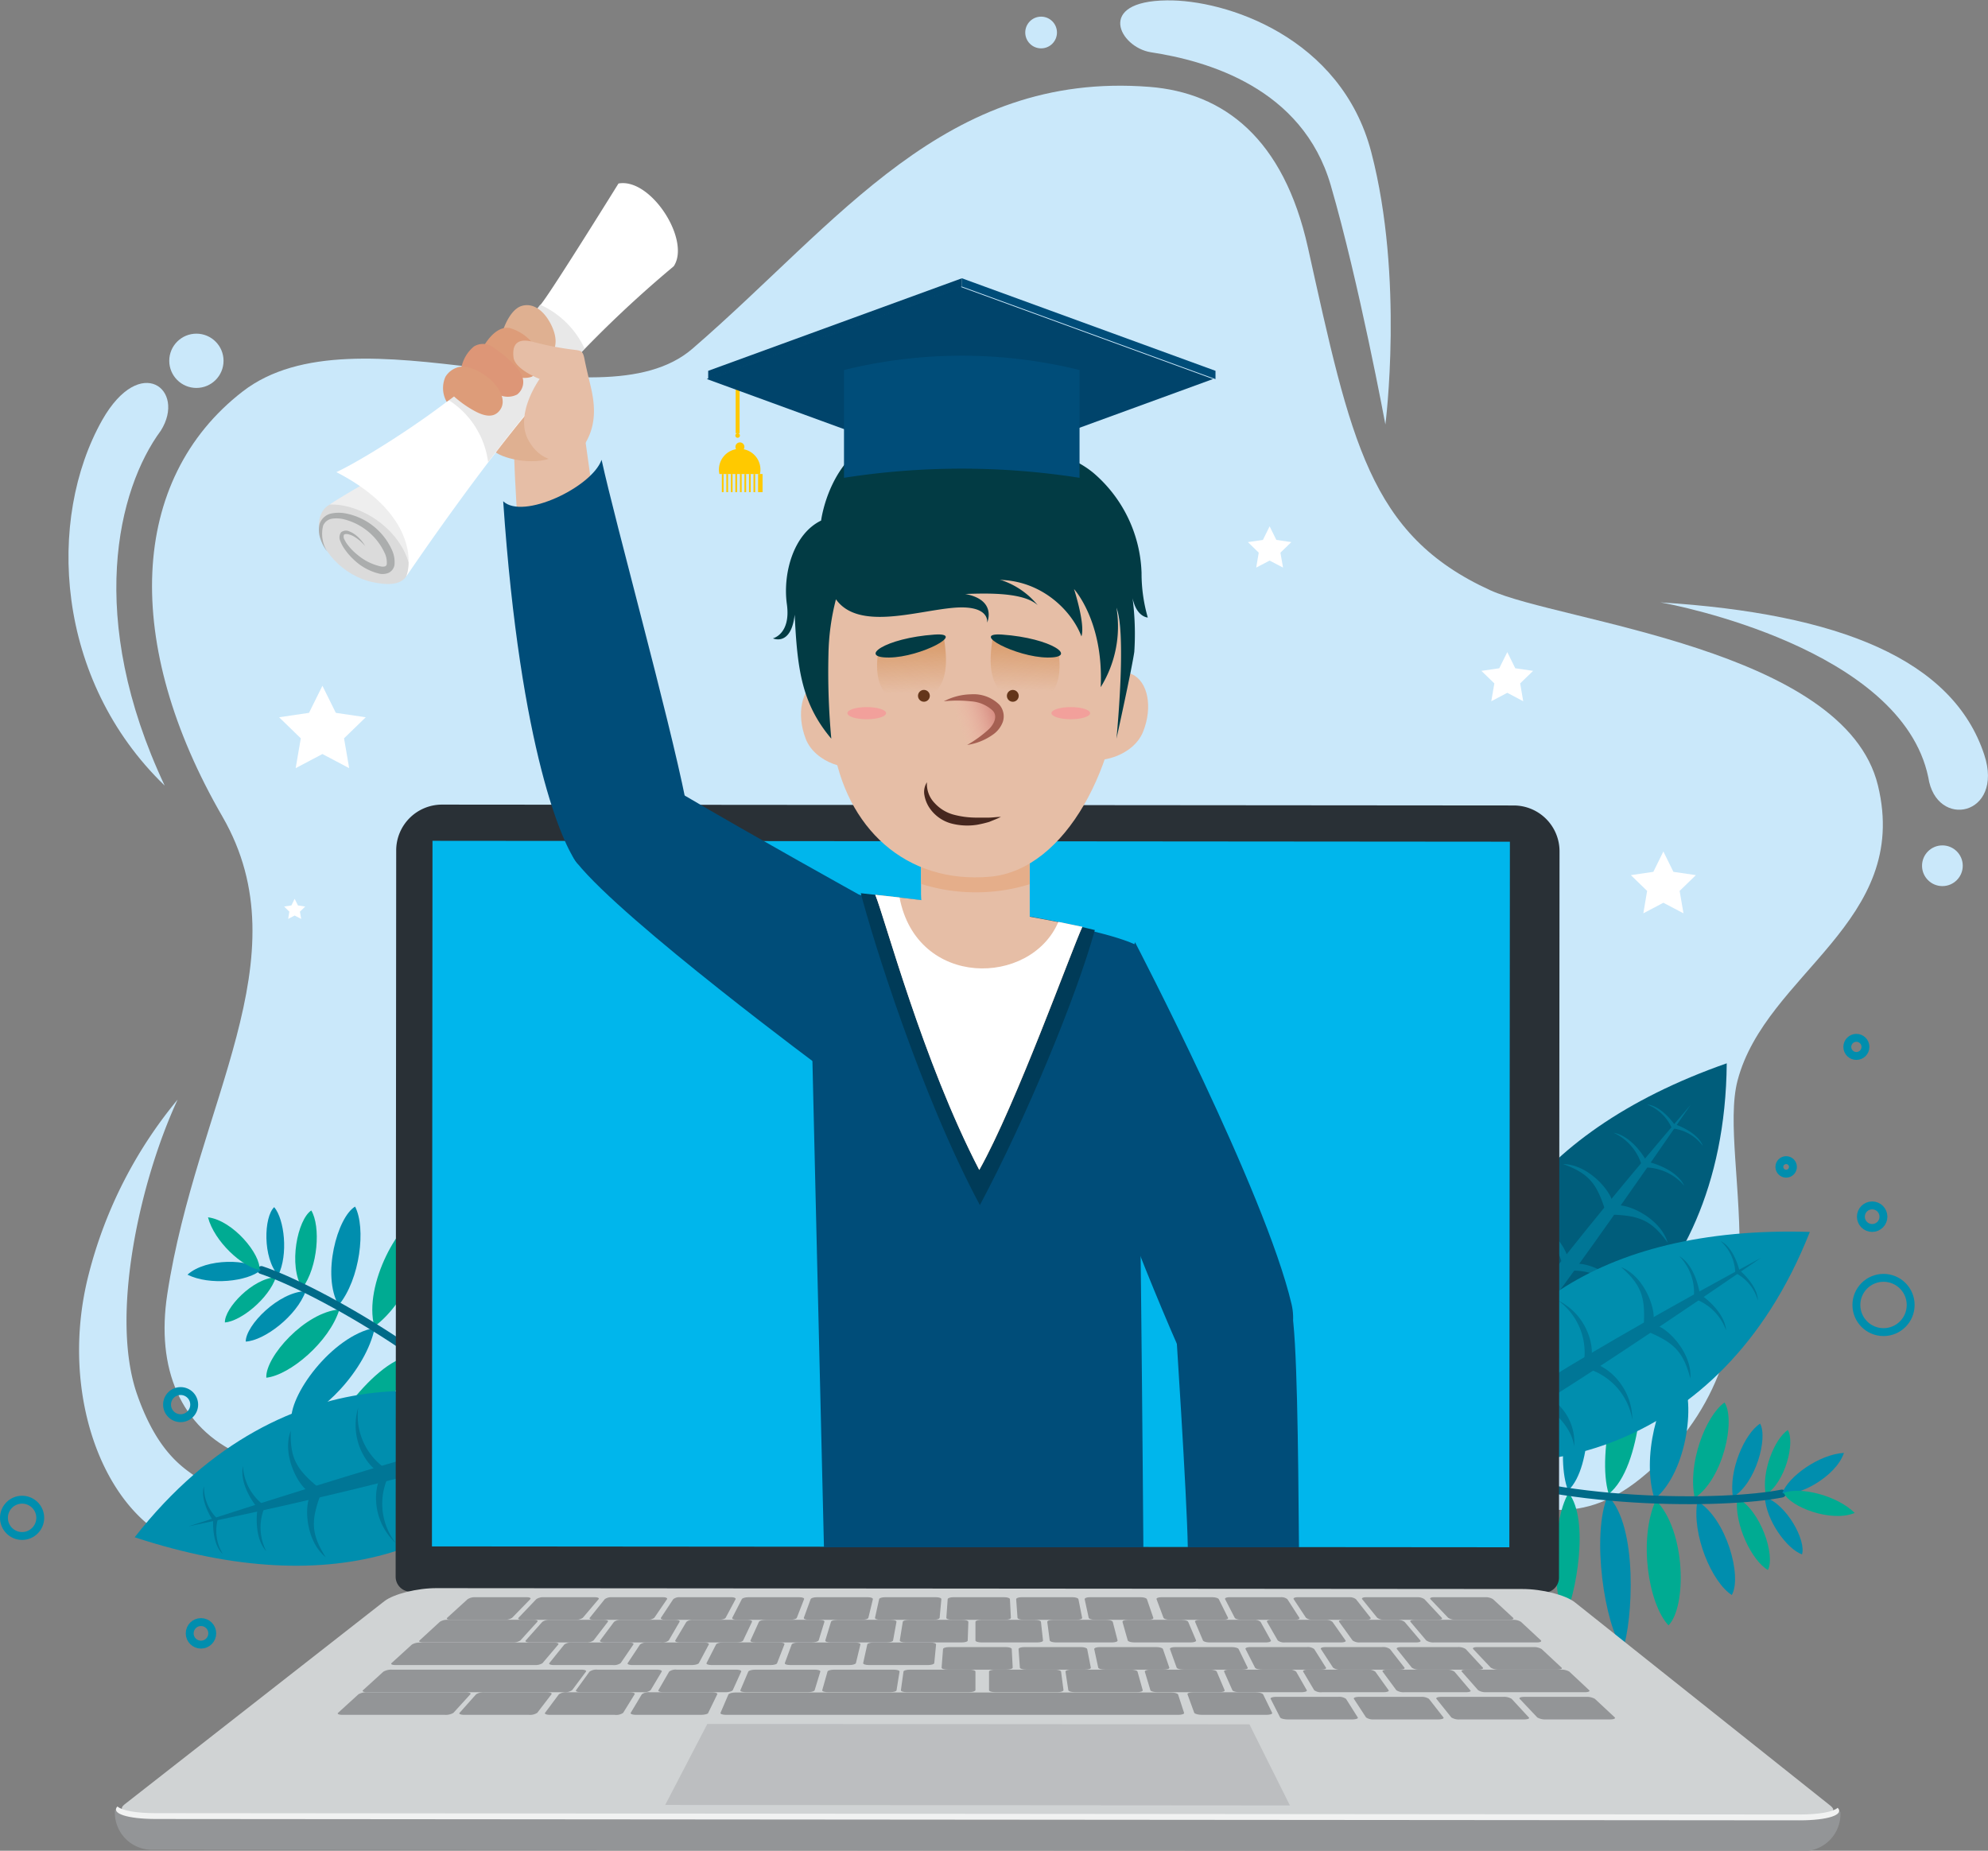 <svg id="Layer_1" data-name="Layer 1" xmlns="http://www.w3.org/2000/svg" xmlns:xlink="http://www.w3.org/1999/xlink" viewBox="0 0 251.94 234.57"><rect x="0" y="0" width="251.94" height="234.57" fill="#808080" stroke="none"/><defs><style>.cls-1{fill:#cae8fa;}.cls-2{fill:#008eae;}.cls-3{fill:#00ab92;}.cls-36,.cls-4,.cls-8{fill:none;stroke-miterlimit:10;}.cls-4{stroke:#006a88;stroke-linecap:round;}.cls-5{fill:#005d7b;}.cls-6{fill:#007696;}.cls-7{fill:#ffc900;}.cls-8{stroke:#ffc900;stroke-width:0.5px;}.cls-9{fill:#00446b;}.cls-10{fill:#293036;}.cls-11{fill:#00b6ec;}.cls-12{fill:#939597;}.cls-13{fill:#d0d3d4;}.cls-14{fill:#bcbec0;}.cls-15{fill:#f1f2f2;}.cls-16{fill:#004d79;}.cls-17{fill:#003b58;}.cls-18{fill:#e6bea6;}.cls-19{fill:#e5ae8a;}.cls-20{fill:url(#linear-gradient);}.cls-21{fill:#a56052;}.cls-22{fill:url(#linear-gradient-2);}.cls-23{fill:#64361a;}.cls-24{fill:#023b44;}.cls-25{fill:url(#linear-gradient-3);}.cls-26{fill:#f2a09b;}.cls-27{fill:#46271e;}.cls-28{fill:#dbdbdb;}.cls-29{fill:#abadad;}.cls-30{fill:#eee;}.cls-31{fill:#dfb091;}.cls-32{fill:#fff;}.cls-33{fill:#e8e8e8;}.cls-34{fill:#dd9c79;}.cls-35{fill:#dd9677;}.cls-36{stroke:#008eae;}</style><linearGradient id="linear-gradient" x1="361.78" y1="172.73" x2="357.22" y2="175.56" gradientTransform="translate(-154.06 -26.87) rotate(14.55)" gradientUnits="userSpaceOnUse"><stop offset="0" stop-color="#d18178"/><stop offset="1" stop-color="#f6b9ad" stop-opacity="0"/></linearGradient><linearGradient id="linear-gradient-2" x1="348.92" y1="167.06" x2="350.81" y2="173.49" gradientTransform="translate(-154.06 -26.87) rotate(14.55)" gradientUnits="userSpaceOnUse"><stop offset="0" stop-color="#d89a68"/><stop offset="1" stop-color="#d89a68" stop-opacity="0"/></linearGradient><linearGradient id="linear-gradient-3" x1="508.85" y1="125.54" x2="510.75" y2="131.97" gradientTransform="matrix(-0.97, 0.25, 0.25, 0.97, 617.22, -26.87)" xlink:href="#linear-gradient-2"/></defs><title>Untitled-1</title><path class="cls-1" d="M151.15,325.68c-17.33,1.08-18.47-11.57-28.56-12.17s-19.89,4.06-29.34,8c-33.42,13.93-48.68,2.73-45.8-16.1,3.71-24.3,17.33-42.56,7-60.51C41.77,223,42.56,202.18,57,191s45.09,4.87,57-5.42c18.62-16.09,32-35.21,57.92-33.19,9.42.74,17,6.52,20.08,20.35,5.45,24.5,7.75,36.44,23.11,43.45,8.8,4,44.91,7.4,49.13,24.73s-14.19,23.83-17.78,37.38c-2.73,10.32,7.45,34.58-12.36,50.52-15.78,12.7-28-9.29-42.72-10.68S168.49,324.59,151.15,325.68Z" transform="translate(-26.25 -141.38)"/><path class="cls-1" d="M236.67,217.73c1.7.28,30.54,5.82,33.95,22.16,1,6.68,9.64,4.89,7.1-2.84C273.76,225,259.4,219.15,236.67,217.73Z" transform="translate(-26.25 -141.38)"/><path class="cls-1" d="M172.08,148c7.2,1.09,19.23,4.54,22.81,16.84s6.93,30.34,6.93,30.34,2.39-18.51-1.79-34.52c-3.82-14.62-18.51-19.35-25.92-19.23C165.06,141.53,168.14,147.36,172.08,148Z" transform="translate(-26.25 -141.38)"/><path class="cls-1" d="M48.76,280.75C44,291,40.14,308.16,43.63,318.13c2.76,7.9,6.36,9.57,8,10.82,5.27,4,.86,12.06-6.85,5.45-7-6-10.58-18.92-7.25-31.66A56.51,56.51,0,0,1,48.76,280.75Z" transform="translate(-26.25 -141.38)"/><circle class="cls-1" cx="246.16" cy="109.73" r="2.58"/><circle class="cls-1" cx="131.94" cy="4.12" r="2.01"/><circle class="cls-1" cx="35.23" cy="193.24" r="2.87"/><path class="cls-1" d="M46.64,195.95c-5.49,7.43-9.53,23.74.48,45-13.89-13.4-15-33.77-7.91-46.34C44.05,186.1,49.87,190.78,46.64,195.95Z" transform="translate(-26.25 -141.38)"/><circle class="cls-1" cx="24.89" cy="45.73" r="3.44"/><path class="cls-2" d="M254.62,338.39c.54-1.73-1.9-6.32-4.71-7.26C250.06,334.07,252.7,337.71,254.62,338.39Z" transform="translate(-26.25 -141.38)"/><path class="cls-3" d="M250.3,340.37c.95-1.85-.89-7.52-3.89-9.14C246,334.59,248.27,339.21,250.3,340.37Z" transform="translate(-26.25 -141.38)"/><path class="cls-2" d="M245.72,343.54c1.33-2.3-.64-9.65-4.36-11.9C240.62,335.88,243.2,341.93,245.72,343.54Z" transform="translate(-26.25 -141.38)"/><path class="cls-3" d="M237.7,347.39c2.33-2.38,2.22-12-1.61-15.87C233.87,336.47,235.13,344.65,237.7,347.39Z" transform="translate(-26.25 -141.38)"/><path class="cls-2" d="M231.92,350.41c1.22-3.45,2-15.63-1.92-19.46C227.88,335.94,229.62,347.41,231.92,350.41Z" transform="translate(-26.25 -141.38)"/><path class="cls-3" d="M224.56,346.35c1.33-2.63,3.21-12.29.48-15.76C222.82,334.37,223,343.71,224.56,346.35Z" transform="translate(-26.25 -141.38)"/><path class="cls-2" d="M219.08,342.06c1.11-2,2.85-9.51.81-12.3C218.06,332.65,218,340,219.08,342.06Z" transform="translate(-26.25 -141.38)"/><path class="cls-3" d="M215.49,337c.66-1.41,1.5-6.54,0-8.32C214.38,330.67,214.64,335.6,215.49,337Z" transform="translate(-26.25 -141.38)"/><path class="cls-3" d="M252.82,322.63c.94,1.55-.29,6.59-2.79,8.19C249.46,327.93,251.12,323.77,252.82,322.63Z" transform="translate(-26.25 -141.38)"/><path class="cls-2" d="M249.31,321.82c1,1.8-.53,7.56-3.44,9.31C245.3,327.8,247.33,323.07,249.31,321.82Z" transform="translate(-26.25 -141.38)"/><path class="cls-3" d="M244.8,319.14c1.44,2.23-.17,9.67-3.77,12.1C240.09,327,242.36,320.87,244.8,319.14Z" transform="translate(-26.25 -141.38)"/><path class="cls-2" d="M239.19,315.76c2.07,2.61,1,12.13-3.25,15.62C234.25,326.23,236.35,318.23,239.19,315.76Z" transform="translate(-26.25 -141.38)"/><path class="cls-3" d="M234,311.57c.86,3.56.4,15.75-3.88,19.16C228.53,325.55,231.41,314.32,234,311.57Z" transform="translate(-26.25 -141.38)"/><path class="cls-2" d="M226.88,314.65c.92,2.8,1.32,12.63-1.9,15.65C223.36,326.23,225,317,226.88,314.65Z" transform="translate(-26.25 -141.38)"/><path class="cls-3" d="M223.06,317.33c.45,2.26-.16,9.93-2.95,12C219.25,326,221.36,319,223.06,317.33Z" transform="translate(-26.25 -141.38)"/><path class="cls-2" d="M218.48,320.52c.08,1.56-1.08,6.62-3.14,7.71C215.08,325.94,217.18,321.47,218.48,320.52Z" transform="translate(-26.25 -141.38)"/><path class="cls-4" d="M210,326.56c13.48,5.79,35,5.53,42.07,4.12" transform="translate(-26.25 -141.38)"/><path class="cls-2" d="M252.13,330.62c1.86.57,6.8-2.05,7.8-5.09C256.77,325.71,252.86,328.56,252.13,330.62Z" transform="translate(-26.25 -141.38)"/><path class="cls-3" d="M252.3,330.59c.79,1.78,6,3.79,9,2.55C259,330.87,254.34,329.79,252.3,330.59Z" transform="translate(-26.25 -141.38)"/><path class="cls-2" d="M61,294.38c-1.32,1.24-1.48,6.43.51,8.64C62.8,300.39,62.3,295.93,61,294.38Z" transform="translate(-26.25 -141.38)"/><path class="cls-3" d="M65.7,294.8c-1.74,1.14-2.95,7-1.14,9.86C66.57,301.95,66.9,296.81,65.7,294.8Z" transform="translate(-26.25 -141.38)"/><path class="cls-2" d="M71.25,294.31C69,295.65,67,303,69.16,306.82,71.9,303.49,72.65,297,71.25,294.31Z" transform="translate(-26.25 -141.38)"/><path class="cls-3" d="M80.13,294.92c-3.21.92-7.85,9.3-6.44,14.59C78.06,306.31,81,298.58,80.13,294.92Z" transform="translate(-26.25 -141.38)"/><path class="cls-2" d="M86.64,295.16c-2.76,2.4-9.46,12.6-8,17.86C83,309.73,87.16,298.91,86.64,295.16Z" transform="translate(-26.25 -141.38)"/><path class="cls-3" d="M91,302.33c-2.46,1.63-8.87,9.1-8.2,13.46C86.62,313.6,91.07,305.38,91,302.33Z" transform="translate(-26.25 -141.38)"/><path class="cls-2" d="M93.68,308.77c-2,1.21-7.18,6.86-6.78,10.29C89.92,317.45,93.62,311.15,93.68,308.77Z" transform="translate(-26.25 -141.38)"/><path class="cls-3" d="M94.28,315c-1.27.9-4.53,4.94-4.11,7.23C92.13,321,94.34,316.58,94.28,315Z" transform="translate(-26.25 -141.38)"/><path class="cls-3" d="M54.75,309c-.06-1.81,3.51-5.59,6.47-5.74C60.29,306,56.78,308.83,54.75,309Z" transform="translate(-26.25 -141.38)"/><path class="cls-2" d="M57.39,311.42c0-2.08,4.19-6.31,7.6-6.39C63.84,308.2,59.73,311.3,57.39,311.42Z" transform="translate(-26.25 -141.38)"/><path class="cls-3" d="M60,316c-.15-2.65,4.93-8.32,9.26-8.65C68,311.44,63,315.67,60,316Z" transform="translate(-26.25 -141.38)"/><path class="cls-2" d="M63.19,321.68c-.51-3.3,5.16-11,10.55-12C72.66,315,66.88,320.94,63.19,321.68Z" transform="translate(-26.25 -141.38)"/><path class="cls-3" d="M65.63,327.88c1-3.52,7.44-13.89,12.85-14.74C77.3,318.44,69.24,326.78,65.63,327.88Z" transform="translate(-26.25 -141.38)"/><path class="cls-2" d="M73.34,328.74c.59-2.89,5.1-11.63,9.39-12.66C82.13,320.41,76.18,327.62,73.34,328.74Z" transform="translate(-26.25 -141.38)"/><path class="cls-3" d="M78,328.29c.73-2.19,5.05-8.55,8.48-8.94C85.59,322.65,80.3,327.69,78,328.29Z" transform="translate(-26.25 -141.38)"/><path class="cls-2" d="M83.55,327.78c.7-1.39,4.21-5.22,6.54-5.15C89.18,324.76,85.15,327.61,83.55,327.78Z" transform="translate(-26.25 -141.38)"/><path class="cls-4" d="M93.9,326.73C85,315,66.17,304.6,59.37,302.35" transform="translate(-26.25 -141.38)"/><path class="cls-2" d="M59.3,302.37c-1.34-1.42-6.92-1.58-9.29.57C52.84,304.35,57.63,303.8,59.3,302.37Z" transform="translate(-26.25 -141.38)"/><path class="cls-3" d="M59.13,302.32c.2-1.94-3.35-6.26-6.52-6.65C53.4,298.74,57,302,59.13,302.32Z" transform="translate(-26.25 -141.38)"/><path class="cls-5" d="M212.37,318.59c-2.62-16.87,7.16-33.49,32.71-42.44C244.81,307.55,221.87,318.61,212.37,318.59Z" transform="translate(-26.25 -141.38)"/><path class="cls-6" d="M212.37,318.59c1-4,12-18.39,28.14-37.18C226.05,302.4,216.06,316.26,212.37,318.59Z" transform="translate(-26.25 -141.38)"/><path class="cls-6" d="M216.51,313.55c1.73-.52,4,.41,4.51,2-.15-2.92-3.76-2.7-3.76-2.7Z" transform="translate(-26.25 -141.38)"/><path class="cls-6" d="M220.23,308.69c3.3.09,5.84,1.82,6.71,3.55a6.61,6.61,0,0,0-5.86-4.74Z" transform="translate(-26.25 -141.38)"/><path class="cls-6" d="M224.9,302.45a8.16,8.16,0,0,1,7.72,4c-1.39-3.62-5-5.16-7.17-4.88A3.78,3.78,0,0,0,224.9,302.45Z" transform="translate(-26.25 -141.38)"/><path class="cls-6" d="M230.3,295.32c3.64.11,5.2.65,7.3,3.57-.91-3.06-4.93-4.95-6.52-4.72A3.11,3.11,0,0,0,230.3,295.32Z" transform="translate(-26.25 -141.38)"/><path class="cls-6" d="M234.49,289.35a6.62,6.62,0,0,1,5.21,2.32c-1.08-2.24-4.49-3-4.49-3Z" transform="translate(-26.25 -141.38)"/><path class="cls-6" d="M238.27,284.41a5.6,5.6,0,0,1,3.78,2.21c-.63-1.75-3.44-2.71-3.44-2.71Z" transform="translate(-26.25 -141.38)"/><path class="cls-6" d="M215.9,313.15c0-1.8-1.46-3.73-3.17-3.8,2.86-.64,3.61,2.9,3.61,2.9Z" transform="translate(-26.25 -141.38)"/><path class="cls-6" d="M219.58,308.26c-1-3.15-3.32-5.14-5.23-5.51a6.61,6.61,0,0,1,6.14,4.37Z" transform="translate(-26.25 -141.38)"/><path class="cls-6" d="M224.34,302.09a8.16,8.16,0,0,0-5.91-6.37c3.86.36,6.32,3.45,6.62,5.59A3.78,3.78,0,0,1,224.34,302.09Z" transform="translate(-26.25 -141.38)"/><path class="cls-6" d="M229.75,295c-1.09-3.48-2-4.84-5.4-6.08,3.19.05,6.09,3.42,6.3,5A3.11,3.11,0,0,1,229.75,295Z" transform="translate(-26.25 -141.38)"/><path class="cls-6" d="M234.38,289.34a6.62,6.62,0,0,0-3.64-4.39c2.45.43,4.13,3.51,4.13,3.51Z" transform="translate(-26.25 -141.38)"/><path class="cls-6" d="M238.12,284.37a5.6,5.6,0,0,0-3.15-3c1.86.13,3.53,2.59,3.53,2.59Z" transform="translate(-26.25 -141.38)"/><path class="cls-2" d="M209.84,325.39c3.61-16.68,18.71-28.69,45.77-27.87C244.08,326.73,218.7,328.81,209.84,325.39Z" transform="translate(-26.25 -141.38)"/><path class="cls-6" d="M209.84,325.39c2.35-3.37,17.82-12.85,39.61-24.6C228.42,315.18,214.12,324.54,209.84,325.39Z" transform="translate(-26.25 -141.38)"/><path class="cls-6" d="M215.52,322.17c1.8.14,3.58,1.81,3.48,3.51.91-2.78-2.54-3.87-2.54-3.87Z" transform="translate(-26.25 -141.38)"/><path class="cls-6" d="M220.74,319c3,1.26,4.8,3.79,5,5.73a6.61,6.61,0,0,0-3.76-6.53Z" transform="translate(-26.25 -141.38)"/><path class="cls-6" d="M227.33,314.82a8.16,8.16,0,0,1,5.78,6.49c0-3.88-2.83-6.62-4.94-7.13A3.78,3.78,0,0,0,227.33,314.82Z" transform="translate(-26.25 -141.38)"/><path class="cls-6" d="M234.93,310.1c3.36,1.41,4.62,2.48,5.54,6,.25-3.19-2.83-6.39-4.39-6.75A3.11,3.11,0,0,0,234.93,310.1Z" transform="translate(-26.25 -141.38)"/><path class="cls-6" d="M241,306a6.62,6.62,0,0,1,4,4c-.2-2.48-3.11-4.44-3.11-4.44Z" transform="translate(-26.25 -141.38)"/><path class="cls-6" d="M246.29,302.78a5.6,5.6,0,0,1,2.73,3.42c0-1.86-2.24-3.76-2.24-3.76Z" transform="translate(-26.25 -141.38)"/><path class="cls-6" d="M215.09,321.58c.68-1.67,0-4-1.59-4.68,2.9.43,2.33,4,2.33,4Z" transform="translate(-26.25 -141.38)"/><path class="cls-6" d="M220.28,318.34c.23-3.29-1.25-6-2.9-7a6.61,6.61,0,0,1,4.16,6.28Z" transform="translate(-26.25 -141.38)"/><path class="cls-6" d="M226.94,314.28a8.16,8.16,0,0,0-3.23-8.07c3.48,1.72,4.66,5.49,4.17,7.6A3.78,3.78,0,0,1,226.94,314.28Z" transform="translate(-26.25 -141.38)"/><path class="cls-6" d="M234.55,309.59c.23-3.64-.16-5.24-2.86-7.61,3,1.19,4.45,5.38,4.08,6.94A3.11,3.11,0,0,1,234.55,309.59Z" transform="translate(-26.25 -141.38)"/><path class="cls-6" d="M240.89,306a6.62,6.62,0,0,0-1.82-5.41c2.13,1.28,2.59,4.76,2.59,4.76Z" transform="translate(-26.25 -141.38)"/><path class="cls-6" d="M246.16,302.69a5.6,5.6,0,0,0-1.85-4c1.69.79,2.37,3.68,2.37,3.68Z" transform="translate(-26.25 -141.38)"/><path class="cls-2" d="M95.12,322.5c-8.2,15-26.09,22.19-51.8,13.72C62.67,311.49,87.59,316.7,95.12,322.5Z" transform="translate(-26.25 -141.38)"/><path class="cls-6" d="M95.12,322.5c-3.21,2.57-20.74,7.26-45,12.34C74.4,327,90.77,322.1,95.12,322.5Z" transform="translate(-26.25 -141.38)"/><path class="cls-6" d="M88.76,324c-1.69-.64-2.91-2.75-2.34-4.36-1.66,2.41,1.34,4.43,1.34,4.43Z" transform="translate(-26.25 -141.38)"/><path class="cls-6" d="M82.85,325.56c-2.56-2.08-3.53-5-3.16-6.91A6.61,6.61,0,0,0,81.45,326Z" transform="translate(-26.25 -141.38)"/><path class="cls-6" d="M75.34,327.67a8.16,8.16,0,0,1-3.7-7.86c-1.11,3.72.84,7.15,2.71,8.23A3.78,3.78,0,0,0,75.34,327.67Z" transform="translate(-26.25 -141.38)"/><path class="cls-6" d="M66.72,330c-2.82-2.31-3.73-3.69-3.62-7.28-1.15,3,.9,6.93,2.29,7.72A3.1,3.1,0,0,0,66.72,330Z" transform="translate(-26.25 -141.38)"/><path class="cls-6" d="M59.76,332.21a6.62,6.62,0,0,1-2.72-5c-.51,2.43,1.72,5.14,1.72,5.14Z" transform="translate(-26.25 -141.38)"/><path class="cls-6" d="M53.75,333.83a5.6,5.6,0,0,1-1.65-4.06c-.57,1.77,1.08,4.24,1.08,4.24Z" transform="translate(-26.25 -141.38)"/><path class="cls-6" d="M89,324.66c-1.13,1.41-1.11,3.85.2,4.94-2.66-1.23-1.1-4.5-1.1-4.5Z" transform="translate(-26.25 -141.38)"/><path class="cls-6" d="M83.11,326.3c-1.15,3.09-.5,6.1.79,7.56a6.61,6.61,0,0,1-2.21-7.2Z" transform="translate(-26.25 -141.38)"/><path class="cls-6" d="M75.57,328.29a8.16,8.16,0,0,0,.81,8.65c-2.84-2.64-2.91-6.59-1.84-8.47A3.78,3.78,0,0,1,75.57,328.29Z" transform="translate(-26.25 -141.38)"/><path class="cls-6" d="M66.94,330.63c-1.26,3.42-1.34,5.07.58,8.11-2.5-2-2.74-6.43-1.94-7.81A3.11,3.11,0,0,1,66.94,330.63Z" transform="translate(-26.25 -141.38)"/><path class="cls-6" d="M59.84,332.29A6.62,6.62,0,0,0,60,338c-1.68-1.84-1.13-5.3-1.13-5.3Z" transform="translate(-26.25 -141.38)"/><path class="cls-6" d="M53.84,334a5.6,5.6,0,0,0,.64,4.33c-1.39-1.24-1.22-4.2-1.22-4.2Z" transform="translate(-26.25 -141.38)"/><path class="cls-7" d="M122.56,201.46h-5.14a2.63,2.63,0,1,1,5.14,0Z" transform="translate(-26.25 -141.38)"/><rect class="cls-7" x="91.48" y="60.08" width="0.22" height="2.3"/><rect class="cls-7" x="92.05" y="60.08" width="0.22" height="2.3"/><rect class="cls-7" x="92.62" y="60.08" width="0.22" height="2.3"/><rect class="cls-7" x="93.2" y="60.08" width="0.22" height="2.3"/><rect class="cls-7" x="93.2" y="60.08" width="0.22" height="2.3"/><rect class="cls-7" x="93.77" y="60.08" width="0.22" height="2.3"/><rect class="cls-7" x="94.34" y="60.08" width="0.22" height="2.3"/><rect class="cls-7" x="94.92" y="60.08" width="0.22" height="2.3"/><rect class="cls-7" x="95.49" y="60.08" width="0.22" height="2.3"/><rect class="cls-7" x="96.07" y="60.08" width="0.57" height="2.3"/><circle class="cls-7" cx="93.77" cy="56.64" r="0.57"/><circle class="cls-7" cx="93.48" cy="55.2" r="0.29"/><line class="cls-8" x1="93.48" y1="54.91" x2="93.48" y2="49.17"/><polygon class="cls-9" points="121.65 59.75 89.57 48.04 121.65 36.33 153.73 48.04 121.65 59.75"/><path id="_Path_" data-name="&lt;Path&gt;" class="cls-10" d="M222.18,343.23l-143.89-.11a1.9,1.9,0,0,1-1.9-1.9l.07-92.06a5.81,5.81,0,0,1,5.81-5.8l135.82.11a5.81,5.81,0,0,1,5.8,5.81l-.07,92.06a1.9,1.9,0,0,1-1.9,1.9" transform="translate(-26.25 -141.38)"/><polyline id="_Path_2" data-name="&lt;Path&gt;" class="cls-11" points="191.35 196.11 54.74 196 54.81 106.57 191.35 106.68 191.28 196.11"/><path id="_Path_3" data-name="&lt;Path&gt;" class="cls-12" d="M254.91,376l-209.53-.17A4.7,4.7,0,0,1,40.81,371v-.17l218.68.18v.17A4.7,4.7,0,0,1,254.91,376Z" transform="translate(-26.25 -141.38)"/><path id="_Path_4" data-name="&lt;Path&gt;" class="cls-13" d="M253.56,371.93l-206.88-.16c-3.76,0-5.84-.76-4.66-1.68l32.92-25.75c1.18-.93,4.17-1.68,6.67-1.67l137.59.11c2.5,0,5.47.76,6.64,1.69l32.41,25.8C259.42,371.19,257.32,371.94,253.56,371.93Z" transform="translate(-26.25 -141.38)"/><polygon id="_Path_5" data-name="&lt;Path&gt;" class="cls-14" points="163.47 228.83 84.3 228.77 89.64 218.5 158.34 218.55 163.47 228.83"/><path id="_Path_6" data-name="&lt;Path&gt;" class="cls-12" d="M90.15,346.68H83.37c-.4,0-.6-.11-.45-.25l2.59-2.36a1.73,1.73,0,0,1,1-.25H93c.38,0,.58.11.45.25l-2.3,2.36A1.65,1.65,0,0,1,90.15,346.68Z" transform="translate(-26.25 -141.38)"/><path id="_Path_7" data-name="&lt;Path&gt;" class="cls-12" d="M99.22,346.68H92.44c-.4,0-.61-.11-.48-.25l2.25-2.36a1.55,1.55,0,0,1,.93-.25h6.49c.38,0,.6.11.48.25l-2,2.36A1.47,1.47,0,0,1,99.22,346.68Z" transform="translate(-26.25 -141.38)"/><path id="_Path_8" data-name="&lt;Path&gt;" class="cls-12" d="M108.29,346.68h-6.78c-.4,0-.63-.11-.52-.25l1.9-2.36a1.38,1.38,0,0,1,.89-.25h6.48c.38,0,.61.11.52.25l-1.61,2.36A1.31,1.31,0,0,1,108.29,346.68Z" transform="translate(-26.25 -141.38)"/><path id="_Path_9" data-name="&lt;Path&gt;" class="cls-12" d="M117.35,346.68h-6.78c-.4,0-.65-.11-.56-.25l1.56-2.36a1.23,1.23,0,0,1,.86-.25h6.48c.38,0,.63.11.56.25l-1.26,2.36C118.14,346.57,117.75,346.68,117.35,346.68Z" transform="translate(-26.25 -141.38)"/><path id="_Path_10" data-name="&lt;Path&gt;" class="cls-12" d="M126.42,346.68h-6.78c-.4,0-.66-.11-.59-.25l1.21-2.36c.07-.14.44-.25.82-.25h6.48c.38,0,.65.11.59.25l-.92,2.36C127.19,346.57,126.82,346.68,126.42,346.68Z" transform="translate(-26.25 -141.38)"/><path id="_Path_11" data-name="&lt;Path&gt;" class="cls-12" d="M135.53,346.68h-6.78c-.4,0-.68-.11-.63-.25l.86-2.36c.05-.14.4-.25.78-.25h6.48c.38,0,.66.11.63.25l-.57,2.36C136.27,346.57,135.92,346.68,135.53,346.68Z" transform="translate(-26.25 -141.38)"/><path id="_Path_12" data-name="&lt;Path&gt;" class="cls-12" d="M144.59,346.68h-6.78c-.4,0-.7-.11-.67-.25l.52-2.36c0-.14.36-.25.74-.25h6.48c.38,0,.68.11.67.25l-.22,2.36C145.32,346.57,145,346.68,144.59,346.68Z" transform="translate(-26.25 -141.38)"/><path id="_Path_13" data-name="&lt;Path&gt;" class="cls-12" d="M153.66,346.68h-6.78c-.4,0-.71-.11-.7-.25l.17-2.36c0-.14.33-.25.71-.25h6.48c.38,0,.7.11.7.25l.12,2.36C154.37,346.57,154.05,346.68,153.66,346.68Z" transform="translate(-26.25 -141.38)"/><path id="_Path_14" data-name="&lt;Path&gt;" class="cls-12" d="M162.72,346.68h-6.78c-.4,0-.73-.11-.74-.25l-.17-2.36c0-.14.29-.25.67-.25h6.48c.38,0,.71.11.74.25l.47,2.36C163.42,346.57,163.11,346.68,162.72,346.68Z" transform="translate(-26.25 -141.38)"/><path id="_Path_15" data-name="&lt;Path&gt;" class="cls-12" d="M171.78,346.68H165c-.4,0-.75-.11-.78-.25l-.51-2.36c0-.14.25-.25.63-.25h6.48c.38,0,.73.11.78.25l.81,2.36C172.47,346.57,172.18,346.68,171.78,346.68Z" transform="translate(-26.25 -141.38)"/><path id="_Path_16" data-name="&lt;Path&gt;" class="cls-12" d="M181.28,346.68h-6.77c-.4,0-.76-.11-.81-.25l-.88-2.36c-.05-.14.22-.25.6-.25h6.48c.38,0,.74.11.81.25l1.17,2.36C181.95,346.57,181.68,346.68,181.28,346.68Z" transform="translate(-26.25 -141.38)"/><path id="_Path_17" data-name="&lt;Path&gt;" class="cls-12" d="M190.35,346.68h-6.77c-.4,0-.78-.11-.85-.25l-1.22-2.36c-.07-.14.18-.25.56-.25h6.48a1.21,1.21,0,0,1,.85.25l1.52,2.36C191,346.57,190.75,346.68,190.35,346.68Z" transform="translate(-26.25 -141.38)"/><path id="_Path_18" data-name="&lt;Path&gt;" class="cls-12" d="M199.42,346.68h-6.77a1.29,1.29,0,0,1-.89-.25l-1.56-2.36c-.09-.14.14-.25.52-.25h6.48a1.36,1.36,0,0,1,.89.25l1.86,2.36C200,346.57,199.82,346.68,199.42,346.68Z" transform="translate(-26.25 -141.38)"/><path id="_Path_19" data-name="&lt;Path&gt;" class="cls-12" d="M208.48,346.68h-6.77a1.45,1.45,0,0,1-.92-.25l-1.91-2.36c-.11-.14.11-.25.49-.25h6.48a1.53,1.53,0,0,1,.92.25l2.2,2.36C209.1,346.57,208.88,346.68,208.48,346.68Z" transform="translate(-26.25 -141.38)"/><path id="_Path_20" data-name="&lt;Path&gt;" class="cls-12" d="M217.55,346.68h-6.77a1.63,1.63,0,0,1-1-.25l-2.25-2.36c-.13-.14.07-.25.45-.25h6.48a1.71,1.71,0,0,1,1,.25l2.55,2.36C218.15,346.57,217.95,346.68,217.55,346.68Z" transform="translate(-26.25 -141.38)"/><path id="_Path_21" data-name="&lt;Path&gt;" class="cls-12" d="M91.21,349.55H79.9c-.42,0-.63-.11-.48-.25L82,346.93a1.81,1.81,0,0,1,1-.25H93.85c.4,0,.62.11.5.25L92.2,349.3A1.65,1.65,0,0,1,91.21,349.55Z" transform="translate(-26.25 -141.38)"/><path id="_Path_22" data-name="&lt;Path&gt;" class="cls-12" d="M100.52,349.55H93.41c-.42,0-.66-.11-.53-.25l2.1-2.36a1.56,1.56,0,0,1,.95-.25h6.82c.4,0,.64.11.53.25l-1.81,2.36A1.48,1.48,0,0,1,100.52,349.55Z" transform="translate(-26.25 -141.38)"/><path id="_Path_23" data-name="&lt;Path&gt;" class="cls-12" d="M110,349.55h-7.12c-.42,0-.67-.11-.57-.25l1.76-2.36a1.39,1.39,0,0,1,.91-.25h6.82c.4,0,.66.11.57.25L111,349.3A1.32,1.32,0,0,1,110,349.55Z" transform="translate(-26.25 -141.38)"/><path id="_Path_24" data-name="&lt;Path&gt;" class="cls-12" d="M119.56,349.55h-7.12c-.42,0-.69-.11-.61-.25l1.41-2.36a1.24,1.24,0,0,1,.88-.25h6.82c.4,0,.67.11.61.25l-1.12,2.36C120.37,349.44,120,349.55,119.56,349.55Z" transform="translate(-26.25 -141.38)"/><path id="_Path_25" data-name="&lt;Path&gt;" class="cls-12" d="M129.12,349.55H122c-.42,0-.71-.11-.64-.25l1.07-2.36c.06-.14.44-.25.84-.25h6.82c.4,0,.69.11.64.25L130,349.3C129.91,349.44,129.53,349.55,129.12,349.55Z" transform="translate(-26.25 -141.38)"/><path id="_Path_26" data-name="&lt;Path&gt;" class="cls-12" d="M138.63,349.55h-7.11c-.42,0-.72-.11-.68-.25l.72-2.36c0-.14.4-.25.8-.25h6.82c.4,0,.7.11.68.25l-.43,2.36C139.41,349.44,139.05,349.55,138.63,349.55Z" transform="translate(-26.25 -141.38)"/><path id="_Path_27" data-name="&lt;Path&gt;" class="cls-12" d="M148.15,349.55H141c-.42,0-.74-.11-.72-.25l.38-2.36c0-.14.36-.25.77-.25h6.82c.4,0,.72.11.72.25l-.08,2.36C148.91,349.44,148.57,349.55,148.15,349.55Z" transform="translate(-26.25 -141.38)"/><path id="_Path_28" data-name="&lt;Path&gt;" class="cls-12" d="M157.73,349.55h-7.11c-.42,0-.76-.11-.75-.25l0-2.36c0-.14.33-.25.73-.25h6.82c.4,0,.74.11.75.25l.26,2.36C158.47,349.44,158.15,349.55,157.73,349.55Z" transform="translate(-26.25 -141.38)"/><path id="_Path_29" data-name="&lt;Path&gt;" class="cls-12" d="M167.18,349.55h-7.11c-.42,0-.77-.11-.79-.25l-.31-2.36c0-.14.29-.25.69-.25h6.82c.4,0,.75.11.79.25l.61,2.36C167.91,349.44,167.6,349.55,167.18,349.55Z" transform="translate(-26.25 -141.38)"/><path id="_Path_30" data-name="&lt;Path&gt;" class="cls-12" d="M177.15,349.55H170c-.42,0-.79-.11-.83-.25l-.67-2.36c0-.14.25-.25.65-.25H176c.4,0,.77.11.83.25l1,2.36C177.86,349.44,177.57,349.55,177.15,349.55Z" transform="translate(-26.25 -141.38)"/><path id="_Path_31" data-name="&lt;Path&gt;" class="cls-12" d="M186.67,349.55h-7.11c-.42,0-.8-.11-.86-.25l-1-2.36c-.06-.14.22-.25.62-.25h6.82a1.19,1.19,0,0,1,.86.25l1.31,2.36C187.36,349.44,187.09,349.55,186.67,349.55Z" transform="translate(-26.25 -141.38)"/><path id="_Path_32" data-name="&lt;Path&gt;" class="cls-12" d="M196.19,349.55h-7.11a1.28,1.28,0,0,1-.9-.25l-1.36-2.36c-.08-.14.18-.25.58-.25h6.81a1.34,1.34,0,0,1,.9.25l1.66,2.36C196.87,349.44,196.61,349.55,196.19,349.55Z" transform="translate(-26.25 -141.38)"/><path id="_Path_33" data-name="&lt;Path&gt;" class="cls-12" d="M205.71,349.55H198.6a1.43,1.43,0,0,1-.94-.25l-1.7-2.36c-.1-.14.14-.25.54-.25h6.81a1.51,1.51,0,0,1,.94.25l2,2.36C206.37,349.44,206.12,349.55,205.71,349.55Z" transform="translate(-26.25 -141.38)"/><path id="_Path_34" data-name="&lt;Path&gt;" class="cls-12" d="M221,349.55H208a1.6,1.6,0,0,1-1-.25l-2-2.36c-.12-.14.11-.25.51-.25H218a1.79,1.79,0,0,1,1,.25l2.54,2.36C221.65,349.44,221.43,349.55,221,349.55Z" transform="translate(-26.25 -141.38)"/><path id="_Path_35" data-name="&lt;Path&gt;" class="cls-12" d="M82.62,358.73H69.68c-.48,0-.74-.11-.59-.25l2.59-2.36a2.09,2.09,0,0,1,1.11-.25H85.25c.46,0,.73.11.61.25l-2.15,2.36A1.92,1.92,0,0,1,82.62,358.73Z" transform="translate(-26.25 -141.38)"/><path id="_Path_36" data-name="&lt;Path&gt;" class="cls-12" d="M93.27,358.73H85.13c-.48,0-.77-.11-.64-.25l2.1-2.36a1.82,1.82,0,0,1,1.06-.25h7.85c.46,0,.75.11.64.25l-1.81,2.36A1.74,1.74,0,0,1,93.27,358.73Z" transform="translate(-26.25 -141.38)"/><path id="_Path_37" data-name="&lt;Path&gt;" class="cls-12" d="M104.15,358.73H96c-.48,0-.78-.11-.68-.25l1.76-2.36a1.64,1.64,0,0,1,1-.25H106c.46,0,.76.11.68.25l-1.46,2.36A1.56,1.56,0,0,1,104.15,358.73Z" transform="translate(-26.25 -141.38)"/><path id="_Path_38" data-name="&lt;Path&gt;" class="cls-12" d="M115,358.73H106.9c-.48,0-.8-.11-.72-.25l1.41-2.36a1.47,1.47,0,0,1,1-.25h7.84c.46,0,.78.11.72.25L116,358.48C116,358.62,115.52,358.73,115,358.73Z" transform="translate(-26.25 -141.38)"/><path id="_Path_39" data-name="&lt;Path&gt;" class="cls-12" d="M175.58,358.73l-57.31,0c-.45,0-.77-.11-.71-.25l1-2.33c.06-.14.46-.25.89-.25l55.23,0c.43,0,.82.11.87.25l.76,2.33C176.36,358.62,176,358.73,175.58,358.73Z" transform="translate(-26.25 -141.38)"/><path id="_Path_40" data-name="&lt;Path&gt;" class="cls-12" d="M186.73,358.73h-8.13c-.48,0-.91-.11-1-.25l-.86-2.36c-.05-.14.28-.25.74-.25h7.84c.46,0,.89.11,1,.25l1.15,2.36C187.54,358.62,187.2,358.73,186.73,358.73Z" transform="translate(-26.25 -141.38)"/><path id="_Path_41" data-name="&lt;Path&gt;" class="cls-12" d="M197.61,359.31h-8.13c-.48,0-.92-.11-1-.25l-1.2-2.36c-.07-.14.25-.25.71-.25h7.84a1.51,1.51,0,0,1,1,.25l1.49,2.36C198.41,359.19,198.09,359.31,197.61,359.31Z" transform="translate(-26.25 -141.38)"/><path id="_Path_42" data-name="&lt;Path&gt;" class="cls-12" d="M208.5,359.31h-8.13a1.6,1.6,0,0,1-1-.25l-1.54-2.36c-.09-.14.21-.25.67-.25h7.84a1.68,1.68,0,0,1,1,.25l1.84,2.36C209.28,359.19,209,359.31,208.5,359.31Z" transform="translate(-26.25 -141.38)"/><path id="_Path_43" data-name="&lt;Path&gt;" class="cls-12" d="M219.38,359.31h-8.13a1.78,1.78,0,0,1-1.07-.25l-1.89-2.36c-.11-.14.17-.25.63-.25h7.83a1.86,1.86,0,0,1,1.07.25l2.18,2.36C220.15,359.19,219.86,359.31,219.38,359.31Z" transform="translate(-26.25 -141.38)"/><path id="_Path_44" data-name="&lt;Path&gt;" class="cls-12" d="M230.3,359.31h-8.13a2,2,0,0,1-1.1-.25l-2.23-2.36c-.13-.14.14-.25.6-.25h7.83a2.06,2.06,0,0,1,1.1.25l2.53,2.36C231,359.19,230.78,359.31,230.3,359.31Z" transform="translate(-26.25 -141.38)"/><path id="_Path_45" data-name="&lt;Path&gt;" class="cls-12" d="M94.14,352.42H76.39c-.44,0-.67-.11-.52-.25l2.58-2.35a1.9,1.9,0,0,1,1-.25h17c.42,0,.67.11.55.25l-2,2.36A1.63,1.63,0,0,1,94.14,352.42Z" transform="translate(-26.25 -141.38)"/><path id="_Path_46" data-name="&lt;Path&gt;" class="cls-12" d="M103.92,352.42H96.46c-.44,0-.7-.11-.59-.25l1.9-2.36a1.54,1.54,0,0,1,1-.25h7.16c.42,0,.68.11.59.25l-1.61,2.36A1.47,1.47,0,0,1,103.92,352.42Z" transform="translate(-26.25 -141.38)"/><path id="_Path_47" data-name="&lt;Path&gt;" class="cls-12" d="M113.88,352.42h-7.45c-.44,0-.72-.11-.63-.25l1.56-2.36a1.38,1.38,0,0,1,.93-.25h7.16c.42,0,.7.11.63.25l-1.26,2.36C114.74,352.31,114.32,352.42,113.88,352.42Z" transform="translate(-26.25 -141.38)"/><path id="_Path_48" data-name="&lt;Path&gt;" class="cls-12" d="M123.9,352.42h-7.45c-.44,0-.73-.11-.66-.25L117,349.8c.07-.14.47-.25.89-.25H125c.42,0,.72.11.66.25l-.92,2.36C124.73,352.31,124.33,352.42,123.9,352.42Z" transform="translate(-26.25 -141.38)"/><path id="_Path_49" data-name="&lt;Path&gt;" class="cls-12" d="M133.86,352.42h-7.45c-.44,0-.75-.11-.7-.25l.87-2.36c.05-.14.43-.25.85-.25h7.16c.42,0,.73.11.7.25l-.57,2.36C134.68,352.31,134.3,352.42,133.86,352.42Z" transform="translate(-26.25 -141.38)"/><path id="_Path_50" data-name="&lt;Path&gt;" class="cls-12" d="M143.83,352.42h-7.45c-.44,0-.77-.11-.74-.25l.52-2.36c0-.14.4-.25.82-.25h7.16c.42,0,.75.11.74.25l-.23,2.36C144.64,352.31,144.27,352.42,143.83,352.42Z" transform="translate(-26.25 -141.38)"/><path id="_Path_51" data-name="&lt;Path&gt;" class="cls-12" d="M153.8,353h-7.45c-.44,0-.78-.11-.77-.25l.18-2.36c0-.14.36-.25.78-.25h7.16c.42,0,.77.11.77.25l.12,2.36C154.59,352.88,154.24,353,153.8,353Z" transform="translate(-26.25 -141.38)"/><path id="_Path_52" data-name="&lt;Path&gt;" class="cls-12" d="M163.76,353h-7.45c-.44,0-.8-.11-.81-.25l-.17-2.36c0-.14.32-.25.74-.25h7.15c.42,0,.78.11.81.25l.46,2.36C164.53,352.88,164.2,353,163.76,353Z" transform="translate(-26.25 -141.38)"/><path id="_Path_53" data-name="&lt;Path&gt;" class="cls-12" d="M173.73,353h-7.45c-.44,0-.82-.11-.85-.25l-.51-2.36c0-.14.29-.25.71-.25h7.15c.42,0,.8.11.85.25l.81,2.36C174.48,352.88,174.17,353,173.73,353Z" transform="translate(-26.25 -141.38)"/><path id="_Path_54" data-name="&lt;Path&gt;" class="cls-12" d="M183.7,353h-7.45c-.44,0-.83-.11-.88-.25l-.85-2.36c-.05-.14.25-.25.67-.25h7.15c.42,0,.82.11.88.25l1.15,2.36C184.44,352.88,184.14,353,183.7,353Z" transform="translate(-26.25 -141.38)"/><path id="_Path_55" data-name="&lt;Path&gt;" class="cls-12" d="M193.67,353h-7.45c-.44,0-.85-.11-.92-.25l-1.2-2.36c-.07-.14.21-.25.63-.25h7.15a1.35,1.35,0,0,1,.92.25l1.49,2.36C194.39,352.88,194.11,353,193.67,353Z" transform="translate(-26.25 -141.38)"/><path id="_Path_56" data-name="&lt;Path&gt;" class="cls-12" d="M203.64,353h-7.45a1.44,1.44,0,0,1-1-.25l-1.54-2.36c-.09-.14.18-.25.6-.25h7.15a1.51,1.51,0,0,1,1,.25l1.84,2.36C204.34,352.88,204.07,353,203.64,353Z" transform="translate(-26.25 -141.38)"/><path id="_Path_57" data-name="&lt;Path&gt;" class="cls-12" d="M213.61,353h-7.44a1.6,1.6,0,0,1-1-.25l-1.89-2.36c-.11-.14.14-.25.56-.25H211a1.68,1.68,0,0,1,1,.25l2.18,2.36C214.29,352.88,214,353,213.61,353Z" transform="translate(-26.25 -141.38)"/><path id="_Path_58" data-name="&lt;Path&gt;" class="cls-12" d="M223.62,353h-7.44a1.79,1.79,0,0,1-1-.25l-2.23-2.36c-.13-.14.1-.25.52-.25h7.15a1.87,1.87,0,0,1,1,.25l2.53,2.36C224.29,352.88,224.05,353,223.62,353Z" transform="translate(-26.25 -141.38)"/><path id="_Path_59" data-name="&lt;Path&gt;" class="cls-12" d="M97.72,355.86l-24.92,0c-.46,0-.7-.11-.55-.25l2.58-2.35A2,2,0,0,1,75.9,353l24,0c.44,0,.71.11.61.25l-1.75,2.35A1.62,1.62,0,0,1,97.72,355.86Z" transform="translate(-26.25 -141.38)"/><path id="_Path_60" data-name="&lt;Path&gt;" class="cls-12" d="M107.7,355.86H99.9c-.46,0-.75-.11-.65-.25l1.71-2.36a1.53,1.53,0,0,1,1-.25h7.5c.44,0,.73.11.65.25l-1.41,2.36A1.46,1.46,0,0,1,107.7,355.86Z" transform="translate(-26.25 -141.38)"/><path id="_Path_61" data-name="&lt;Path&gt;" class="cls-12" d="M118.17,355.86h-7.8c-.46,0-.76-.11-.68-.25l1.36-2.36A1.36,1.36,0,0,1,112,353h7.5c.44,0,.75.11.68.25l-1.07,2.36C119,355.75,118.63,355.86,118.17,355.86Z" transform="translate(-26.25 -141.38)"/><path id="_Path_62" data-name="&lt;Path&gt;" class="cls-12" d="M128.6,355.86h-7.8c-.46,0-.78-.11-.72-.25l1-2.36c.06-.14.47-.25.91-.25h7.5c.44,0,.76.11.72.25l-.72,2.36C129.46,355.75,129.05,355.86,128.6,355.86Z" transform="translate(-26.25 -141.38)"/><path id="_Path_63" data-name="&lt;Path&gt;" class="cls-12" d="M139,355.86h-7.79c-.46,0-.8-.11-.76-.25l.67-2.36c0-.14.43-.25.87-.25h7.5c.44,0,.78.11.76.25l-.38,2.36C139.87,355.75,139.48,355.86,139,355.86Z" transform="translate(-26.25 -141.38)"/><path id="_Path_64" data-name="&lt;Path&gt;" class="cls-12" d="M149,355.86h-7.79c-.46,0-.81-.11-.79-.25l.33-2.36c0-.14.39-.25.83-.25h7.5c.44,0,.8.11.79.25l0,2.36C149.83,355.75,149.46,355.86,149,355.86Z" transform="translate(-26.25 -141.38)"/><path id="_Path_65" data-name="&lt;Path&gt;" class="cls-12" d="M160.21,355.86h-7.79c-.46,0-.83-.11-.83-.25l0-2.36c0-.14.36-.25.8-.25h7.5c.44,0,.81.11.83.25l.31,2.36C161,355.75,160.67,355.86,160.21,355.86Z" transform="translate(-26.25 -141.38)"/><path id="_Path_66" data-name="&lt;Path&gt;" class="cls-12" d="M170.3,355.86h-7.79c-.46,0-.85-.11-.87-.25l-.36-2.36c0-.14.32-.25.76-.25h7.5c.44,0,.83.11.87.25l.66,2.36C171.1,355.75,170.76,355.86,170.3,355.86Z" transform="translate(-26.25 -141.38)"/><path id="_Path_67" data-name="&lt;Path&gt;" class="cls-12" d="M180.73,355.86h-7.79c-.46,0-.86-.11-.9-.25l-.71-2.36c0-.14.28-.25.72-.25h7.5c.44,0,.85.11.9.25l1,2.36C181.51,355.75,181.19,355.86,180.73,355.86Z" transform="translate(-26.25 -141.38)"/><path id="_Path_68" data-name="&lt;Path&gt;" class="cls-12" d="M191.16,355.86h-7.79c-.46,0-.88-.11-.94-.25l-1.05-2.36c-.06-.14.25-.25.69-.25h7.5a1.36,1.36,0,0,1,.94.25l1.35,2.36C191.93,355.75,191.62,355.86,191.16,355.86Z" transform="translate(-26.25 -141.38)"/><path id="_Path_69" data-name="&lt;Path&gt;" class="cls-12" d="M201.59,355.86H193.8a1.45,1.45,0,0,1-1-.25l-1.4-2.36c-.08-.14.21-.25.65-.25h7.49a1.52,1.52,0,0,1,1,.25l1.69,2.36C202.34,355.75,202,355.86,201.59,355.86Z" transform="translate(-26.25 -141.38)"/><path id="_Path_70" data-name="&lt;Path&gt;" class="cls-12" d="M212,355.86h-7.79a1.62,1.62,0,0,1-1-.25l-1.74-2.36c-.1-.14.17-.25.61-.25h7.49a1.69,1.69,0,0,1,1,.25l2,2.36C212.75,355.75,212.48,355.86,212,355.86Z" transform="translate(-26.25 -141.38)"/><path id="_Path_71" data-name="&lt;Path&gt;" class="cls-12" d="M227.09,355.86H214.58a1.79,1.79,0,0,1-1-.25l-2.08-2.36c-.12-.14.13-.25.57-.25h12a2,2,0,0,1,1.06.25l2.52,2.36C227.79,355.75,227.54,355.86,227.09,355.86Z" transform="translate(-26.25 -141.38)"/><path id="_Path_72" data-name="&lt;Path&gt;" class="cls-15" d="M259.14,370.51c-.56.51-2.33.85-4.85.85l-208.33-.17c-2.51,0-4.27-.34-4.83-.85-.85.88,1.22,1.58,4.83,1.59l208.33.17C257.9,372.1,260,371.4,259.14,370.51Z" transform="translate(-26.25 -141.38)"/><path class="cls-16" d="M128.72,254.15c13,1.24,35.12,4.08,41.36,6.93.62,13.55,1.07,76.41,1.07,76.41H130.67S129,268,128.72,254.15Z" transform="translate(-26.25 -141.38)"/><path class="cls-17" d="M150.43,294.12c5.87-11,12.28-26.54,14.57-34.86-8.68-2.13-20.51-3.67-29.66-4.67C136.73,260,142.91,280.09,150.43,294.12Z" transform="translate(-26.25 -141.38)"/><path class="cls-18" d="M150.36,289.67c4.61-8.19,11.68-27.84,13.06-30.81a259.75,259.75,0,0,0-26.24-4.06C138.36,257.62,143.23,275.88,150.36,289.67Z" transform="translate(-26.25 -141.38)"/><path class="cls-18" d="M149.86,261.72c-4.86,0-6.89-3.91-6.89-7V244.51h13.78v13.73C156.75,261.14,154.72,261.72,149.86,261.72Z" transform="translate(-26.25 -141.38)"/><path class="cls-19" d="M156.75,253.45v-8.94H143v8.91A23.13,23.13,0,0,0,156.75,253.45Z" transform="translate(-26.25 -141.38)"/><path class="cls-18" d="M136.8,232c1.2,3.1,1.17,5.5-.85,6.39s-6.41-.28-7.6-3.39-.53-6.35,1.5-7.25S135.6,228.88,136.8,232Z" transform="translate(-26.25 -141.38)"/><path class="cls-18" d="M131.8,235.67c1.63,10.63,9.21,17.77,19.91,16.83,9.73-.86,16.46-14.46,16.73-26.87s-6.38-22.22-18.12-22C132.32,203.87,128.36,213.26,131.8,235.67Z" transform="translate(-26.25 -141.38)"/><path class="cls-18" d="M162.7,231c-1.24,3.09-1.24,5.48.77,6.41s6.41-.2,7.65-3.3.61-6.35-1.41-7.27S163.93,227.9,162.7,231Z" transform="translate(-26.25 -141.38)"/><path class="cls-20" d="M147.12,229.87c2.85-.57,5.25-.1,5.79,2s-2.35,3.4-4.72,3.68S144.9,230.32,147.12,229.87Z" transform="translate(-26.25 -141.38)"/><path class="cls-21" d="M145.86,230.27a7.72,7.72,0,0,1,3.47-.89,4.64,4.64,0,0,1,3.57,1.32,2.25,2.25,0,0,1,.45,2.14,3.36,3.36,0,0,1-1.2,1.6,7.51,7.51,0,0,1-3.33,1.36,15.23,15.23,0,0,0,2.75-2c.78-.77,1.09-1.73.48-2.36a4.47,4.47,0,0,0-2.76-1.17A15.89,15.89,0,0,0,145.86,230.27Z" transform="translate(-26.25 -141.38)"/><path class="cls-22" d="M145.87,222.16c.26,2,1.36,7.69-4.14,8.15s-4.19-6.19-4.19-6.19A71.53,71.53,0,0,1,145.87,222.16Z" transform="translate(-26.25 -141.38)"/><circle class="cls-23" cx="143.32" cy="229.56" r="0.75" transform="translate(-141.13 169.2) rotate(-75.44)"/><path class="cls-24" d="M144.69,221.81c-6.31.44-9.77,2.95-5.76,2.91S148.84,221.53,144.69,221.81Z" transform="translate(-26.25 -141.38)"/><path class="cls-25" d="M152.06,222.16c-.26,2-1.36,7.69,4.14,8.15s4.19-6.19,4.19-6.19A71.54,71.54,0,0,0,152.06,222.16Z" transform="translate(-26.25 -141.38)"/><circle class="cls-23" cx="154.61" cy="229.56" r="0.75" transform="translate(-78.97 -95.16) rotate(-14.55)"/><path class="cls-24" d="M153.24,221.81c6.31.44,9.77,2.95,5.76,2.91S149.08,221.53,153.24,221.81Z" transform="translate(-26.25 -141.38)"/><ellipse class="cls-26" cx="109.84" cy="90.39" rx="2.45" ry="0.77"/><ellipse class="cls-26" cx="135.7" cy="90.39" rx="2.45" ry="0.77"/><path class="cls-27" d="M143.72,240.53a3.49,3.49,0,0,0,1,2.66,5,5,0,0,0,2.37,1.44,11.21,11.21,0,0,0,2.9.38c.5,0,1,0,1.53,0s1-.09,1.57-.09c-.47.24-1,.43-1.47.63a14.59,14.59,0,0,1-1.57.37,8,8,0,0,1-3.29-.18,4.87,4.87,0,0,1-2.74-2,4.16,4.16,0,0,1-.62-1.58A2.26,2.26,0,0,1,143.72,240.53Z" transform="translate(-26.25 -141.38)"/><path class="cls-24" d="M169.78,217.19A35,35,0,0,1,170,224c-.34,2.31-2.26,11-2.26,11s1.31-13.21,0-16.59a14.6,14.6,0,0,1-2,10.07c.4-8.35-3.38-12.44-3.38-12.44s1.45,4.44.94,6c-1.59-4.26-7.94-10-17-5.56,6.78,0,5.05,3.82,5.05,3.82s.43-2.31-4.33-1.88-12,2.89-14.83-1.08a29.66,29.66,0,0,0-.95,7A92.28,92.28,0,0,0,131.6,235c-3.77-4.46-4.31-8.87-4.64-15.71-.46,4.07-2.76,3-2.76,3s2.3-.53,1.77-4.34.79-8.87,4.34-10.59c0,0,1-8.16,7.7-10.62s17.36.34,19.62-.25,2.68-1.68,2.68-1.68A2.34,2.34,0,0,1,159.1,197a4.07,4.07,0,0,1-2.39.83s5,.9,8.12,3.5A17.39,17.39,0,0,1,170.92,214a20.17,20.17,0,0,0,.79,5.65S170.29,219.61,169.78,217.19Z" transform="translate(-26.25 -141.38)"/><path class="cls-24" d="M144.19,216.65c.67.64,10.73-1.2,13.57,1.44a10,10,0,0,0-8.12-3.68A7,7,0,0,0,144.19,216.65Z" transform="translate(-26.25 -141.38)"/><path class="cls-16" d="M163.06,201.94a96.55,96.55,0,0,0-29.85,0V188.28a62.21,62.21,0,0,1,29.85,0Z" transform="translate(-26.25 -141.38)"/><polygon class="cls-16" points="154.04 47 121.9 35.27 121.9 36.32 154.04 48.05 154.04 47"/><polygon class="cls-9" points="89.75 47 121.9 35.27 121.9 36.32 89.75 48.05 89.75 47"/><path class="cls-18" d="M100.41,197.08c1.57,11.69,3.75,23.19,5,32.76.8,6.05-10,10.88-11.38,1.41s-2.5-27.58-2.61-31.66S99.75,192.15,100.41,197.08Z" transform="translate(-26.25 -141.38)"/><path class="cls-28" d="M78.26,212.16c0,2.75-1.24,3.75-4.81,3s-7.08-4.2-6.78-7.52c.22-2.41,2.21-2.92,3.83-2.64S78.25,207,78.26,212.16Z" transform="translate(-26.25 -141.38)"/><path class="cls-29" d="M67.71,211.27a5.23,5.23,0,0,1-.85-1.59,3.29,3.29,0,0,1-.11-1.88,2,2,0,0,1,1.46-1.33,4.63,4.63,0,0,1,1.92,0A8.09,8.09,0,0,1,75.88,211a3.69,3.69,0,0,1,.36,2,1.34,1.34,0,0,1-.78,1,2,2,0,0,1-1.14.09,7,7,0,0,1-3.3-1.84,7.74,7.74,0,0,1-1.2-1.43,4.29,4.29,0,0,1-.44-.86,1.09,1.09,0,0,1,.1-1.12,1,1,0,0,1,1.08-.09,3.07,3.07,0,0,1,.81.48,4.9,4.9,0,0,1,1.17,1.37,5.88,5.88,0,0,0-1.33-1.16,2.76,2.76,0,0,0-.77-.33c-.25-.08-.56-.05-.61.07a.7.7,0,0,0,.07.58,3.74,3.74,0,0,0,.43.7,7.05,7.05,0,0,0,1.19,1.21,6.88,6.88,0,0,0,2.93,1.49,1.18,1.18,0,0,0,.61,0,.36.36,0,0,0,.21-.34,2.86,2.86,0,0,0-.31-1.43,7.76,7.76,0,0,0-5-4.16,4,4,0,0,0-1.62-.11,1.48,1.48,0,0,0-1.14.88A4.26,4.26,0,0,0,67.71,211.27Z" transform="translate(-26.25 -141.38)"/><path class="cls-30" d="M72.35,202.71s-2.9,1.65-4.33,2.62c3.94-.16,9.09,3.13,10.15,7.87C79.65,210.5,76.23,204.76,72.35,202.71Z" transform="translate(-26.25 -141.38)"/><path class="cls-31" d="M96.15,199.4c-2.28,1-6.54.12-7.42-1,.54-2.25,4.34-5.35,4.34-5.35Z" transform="translate(-26.25 -141.38)"/><path class="cls-32" d="M77.72,214.47c.75-1.86,1-8.17-8.84-13.25,3.88-1.81,14.43-8.54,18.58-12.88A78.27,78.27,0,0,0,95,179.69c1.72-2.3,9.63-15.05,9.63-15.05,4.09-.76,9.2,7.19,7,10.49a146.44,146.44,0,0,0-16.47,16.11C87.09,200.54,77.72,214.47,77.72,214.47Z" transform="translate(-26.25 -141.38)"/><path class="cls-33" d="M83.12,192.1a40.06,40.06,0,0,0,4.34-3.76A78.88,78.88,0,0,0,94.71,180a11.37,11.37,0,0,1,5.62,5.55c-1.85,1.9-3.66,3.85-5.22,5.65-2.31,2.68-4.73,5.75-7,8.75A11,11,0,0,0,83.12,192.1Z" transform="translate(-26.25 -141.38)"/><path class="cls-31" d="M90,183.26c.18-.6,1-2.66,2.32-3.09s2.71.36,3.69,2.2c.82,1.55,1,3.21-.26,4.29a1.53,1.53,0,0,1-2.11-.26Z" transform="translate(-26.25 -141.38)"/><path class="cls-34" d="M87.48,185.37c.7-1.21,1.9-2.66,3.36-2.42a5.91,5.91,0,0,1,3.72,3.21,2.12,2.12,0,0,1-1,3,3,3,0,0,1-1.68,0Z" transform="translate(-26.25 -141.38)"/><path class="cls-35" d="M84.72,188a4.56,4.56,0,0,1,1.6-2.71,2.19,2.19,0,0,1,2.49.15c.64.42,2.87,2.06,3.5,3.39a2,2,0,0,1-.52,2.55,2.62,2.62,0,0,1-2.38,0Z" transform="translate(-26.25 -141.38)"/><path class="cls-34" d="M83.79,191.63a13.76,13.76,0,0,0,2.68,1.88c1.05.56,2.16.85,2.93.09,1-1,.51-2.36-.36-3.45-1.1-1.39-3.58-2.72-4.91-2.17a2.73,2.73,0,0,0-1.43,1.16,3.51,3.51,0,0,0,.16,3.17C83.23,192.06,83.79,191.63,83.79,191.63Z" transform="translate(-26.25 -141.38)"/><path class="cls-18" d="M101.07,190.19c-.21-.88-.59-2.46-.74-3.27-.23-1.2-.48-1.09-1.67-1.25a37.47,37.47,0,0,1-5-1c-.68-.15-2.64-.56-2.33,2,.18,1.55,3.31,2.74,3.31,2.74s-3.2,4.43-1.45,7.71,5.33,3.52,7.19.51C102,195,101.57,192.28,101.07,190.19Z" transform="translate(-26.25 -141.38)"/><path class="cls-16" d="M135.38,254.92s-13.62-7.56-22.67-12.89c-8.78-5.17-17,4.18-13.35,8.71,6,7.47,31.47,26.33,31.47,26.33Z" transform="translate(-26.25 -141.38)"/><path class="cls-16" d="M164,282.81s6,16.67,11.66,29.5c4.66,10.62,16.12,2.26,14.27-5.63-3.35-14.26-19.84-45.88-19.84-45.88Z" transform="translate(-26.25 -141.38)"/><path class="cls-16" d="M102.49,199.66c-1.26,3.5-10,7.64-12.47,5.25,2.18,31.9,7.63,43.66,9.34,45.82,1.84,2.34,14.92-2.13,13.78-7.92C111,232.1,104.25,207.72,102.49,199.66Z" transform="translate(-26.25 -141.38)"/><path class="cls-32" d="M160.38,258.22c-3.5,8.22-17.94,8.45-20.13-3.09l-3.08-.34c1.18,2.82,6,21.08,13.18,34.87,4.61-8.19,11.68-27.84,13.06-30.81C162.48,258.65,161.46,258.44,160.38,258.22Z" transform="translate(-26.25 -141.38)"/><path class="cls-16" d="M175.18,308.4s1.5,22.59,1.6,29.09h14.09c-.1-12.67-.24-26.8-.95-30.11S175.18,308.4,175.18,308.4Z" transform="translate(-26.25 -141.38)"/><circle class="cls-36" cx="226.36" cy="147.9" r="0.86"/><circle class="cls-36" cx="238.7" cy="165.4" r="3.44"/><circle class="cls-36" cx="237.26" cy="154.21" r="1.43"/><circle class="cls-36" cx="235.26" cy="132.69" r="1.15"/><circle class="cls-36" cx="22.89" cy="178.03" r="1.72"/><circle class="cls-36" cx="2.8" cy="192.38" r="2.3"/><circle class="cls-36" cx="25.47" cy="207.02" r="1.43"/><polygon class="cls-32" points="40.86 86.92 42.56 90.35 46.35 90.91 43.6 93.58 44.25 97.36 40.86 95.57 37.47 97.36 38.12 93.58 35.37 90.91 39.16 90.35 40.86 86.92"/><polygon class="cls-32" points="37.34 113.92 37.76 114.76 38.68 114.9 38.01 115.55 38.17 116.47 37.34 116.04 36.52 116.47 36.67 115.55 36.01 114.9 36.93 114.76 37.34 113.92"/><polygon class="cls-32" points="191.02 82.65 192.03 84.7 194.29 85.03 192.65 86.62 193.04 88.88 191.02 87.81 188.99 88.88 189.38 86.62 187.74 85.03 190 84.7 191.02 82.65"/><polygon class="cls-32" points="160.9 66.71 161.75 68.43 163.65 68.71 162.27 70.05 162.6 71.94 160.9 71.05 159.2 71.94 159.52 70.05 158.15 68.71 160.05 68.43 160.9 66.71"/><polygon class="cls-32" points="210.8 107.92 212.07 110.5 214.92 110.92 212.86 112.92 213.35 115.76 210.8 114.42 208.26 115.76 208.74 112.92 206.68 110.92 209.53 110.5 210.8 107.92"/></svg>